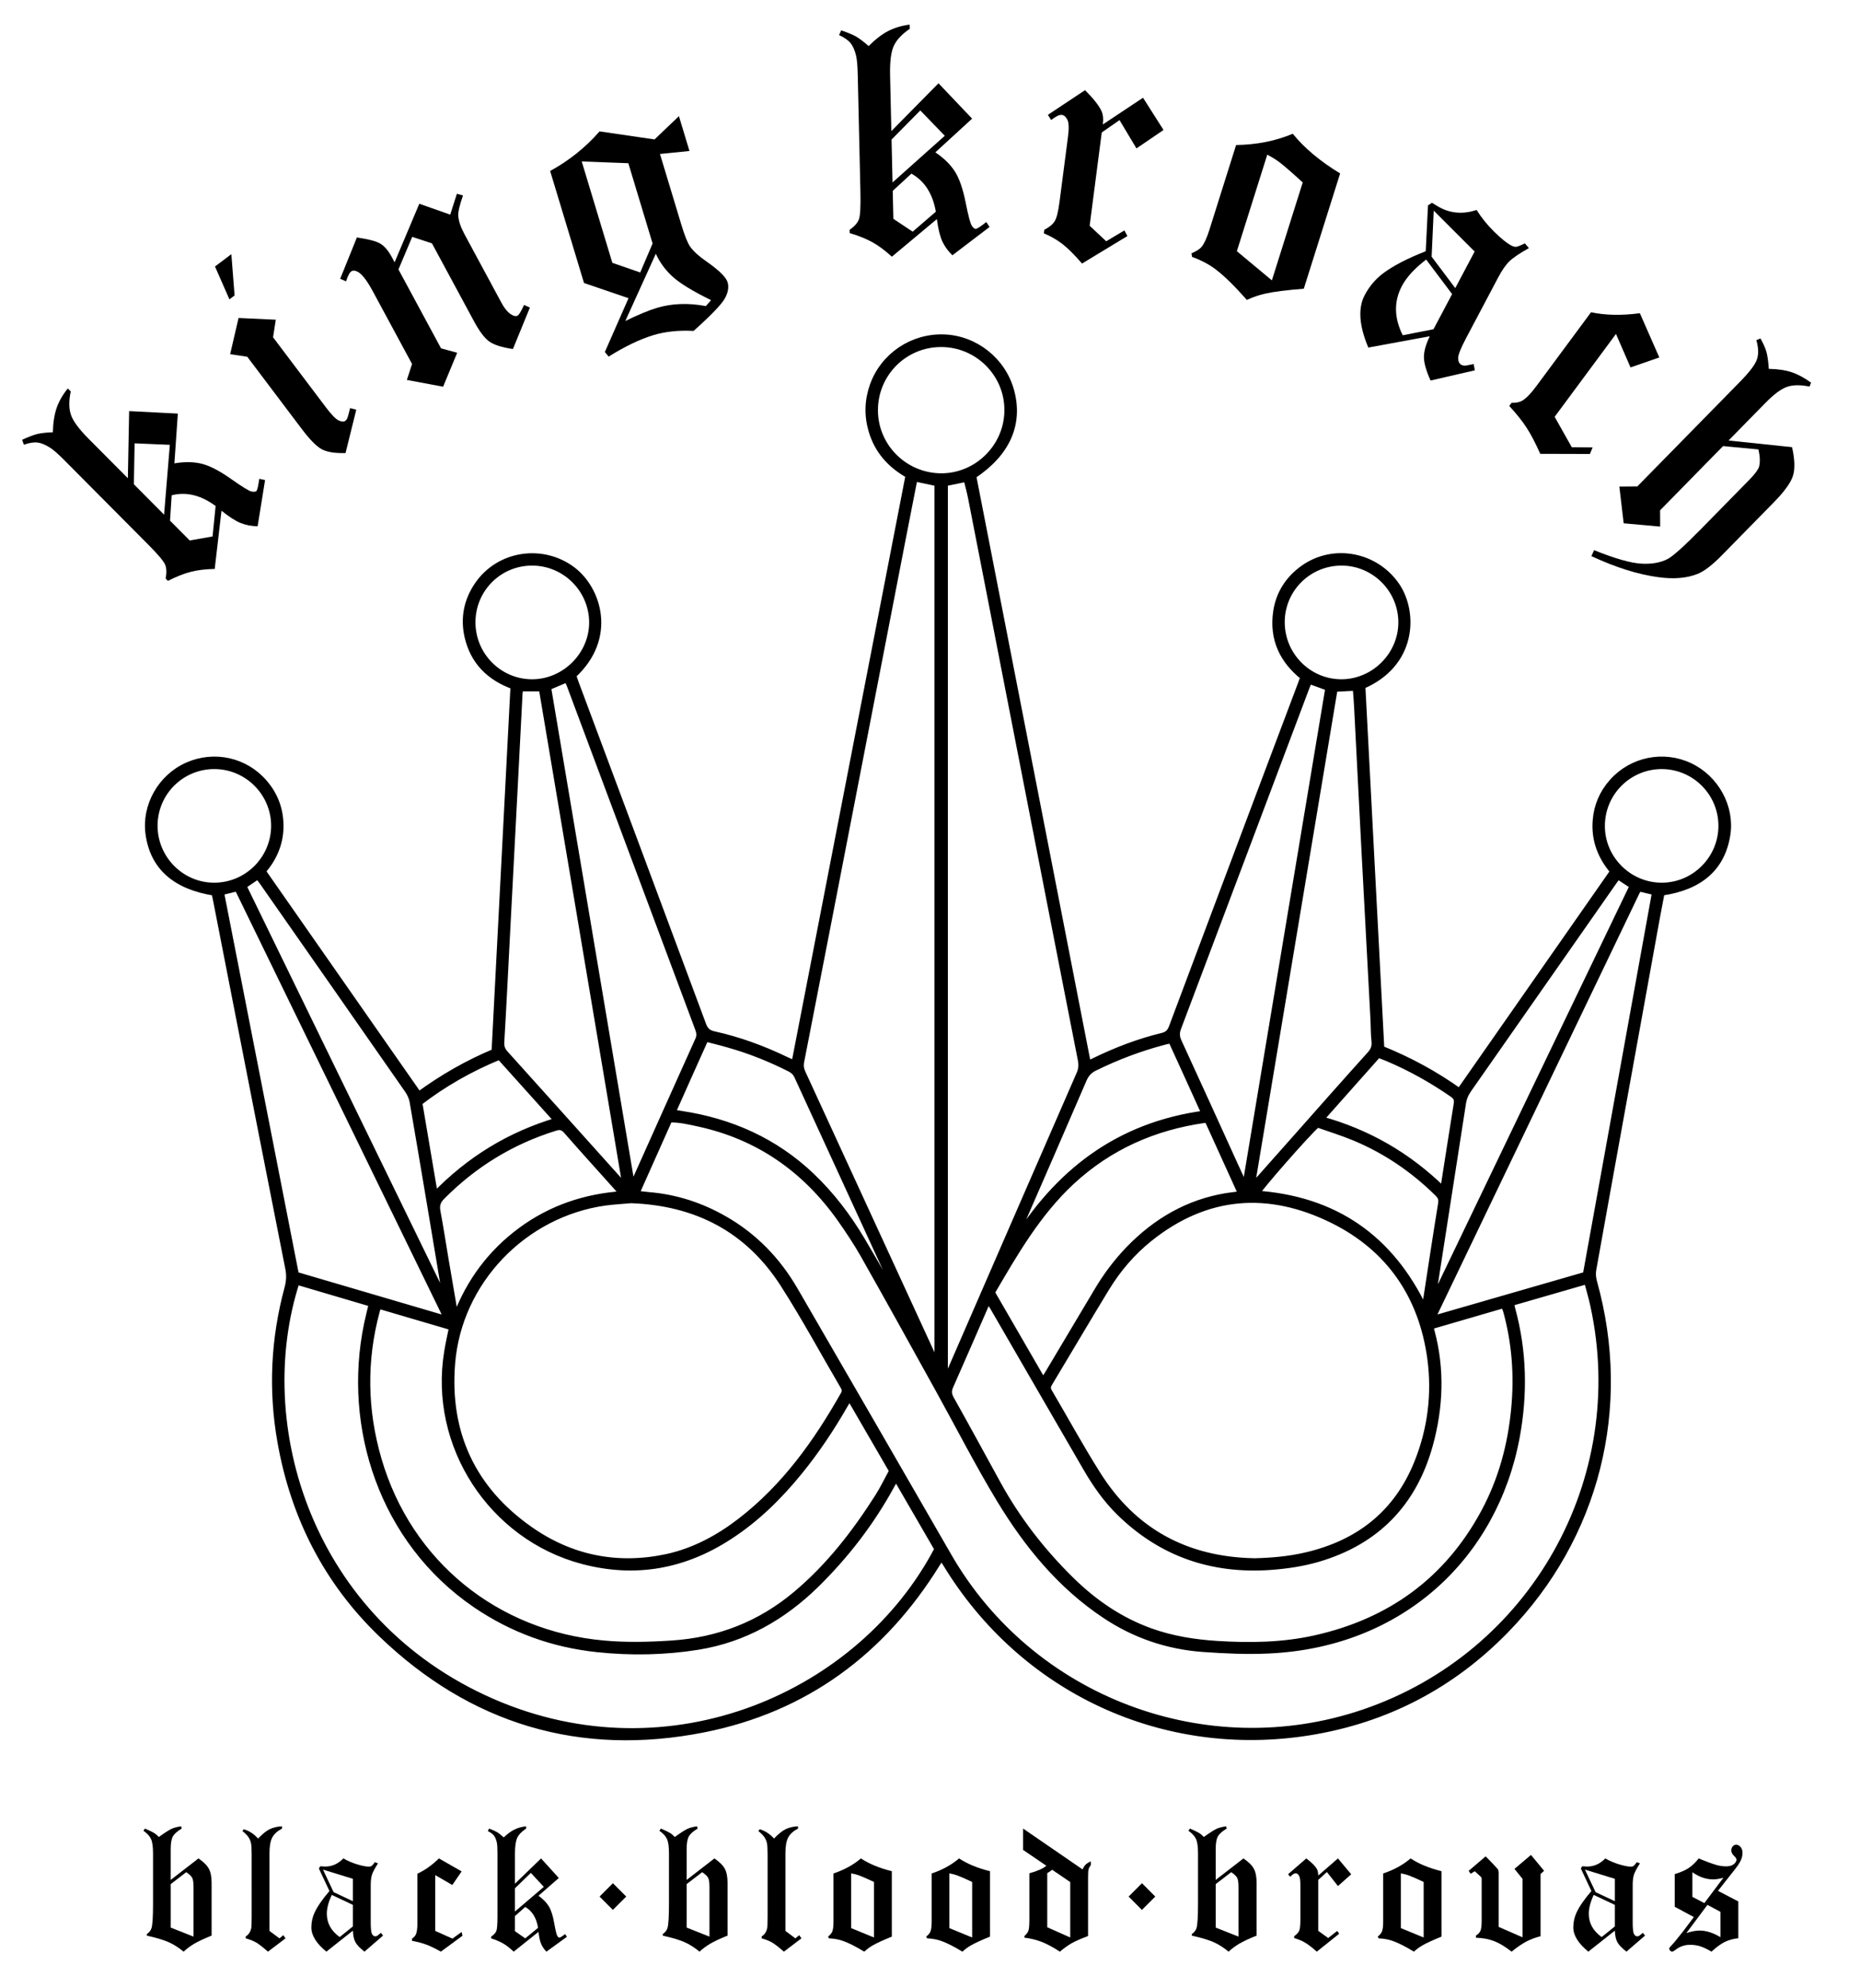 <?xml version="1.0" encoding="utf-8"?>
<!-- Generator: Adobe Illustrator 16.0.0, SVG Export Plug-In . SVG Version: 6.00 Build 0)  -->
<!DOCTYPE svg PUBLIC "-//W3C//DTD SVG 1.1//EN" "http://www.w3.org/Graphics/SVG/1.1/DTD/svg11.dtd">
<svg version="1.1" id="레이어_1" xmlns="http://www.w3.org/2000/svg" xmlns:xlink="http://www.w3.org/1999/xlink" x="0px"
	 y="0px" width="542px" height="579px" viewBox="0 0 542 579" enable-background="new 0 0 542 579" xml:space="preserve">
<path fill-rule="evenodd" clip-rule="evenodd" stroke="#000000" stroke-width="2" stroke-miterlimit="10" d="M62.575,259.91
	c-11.508-1.813-17.841-7.47-19.167-16.991c-1.151-8.134,3.551-16.471,11.217-19.856c7.819-3.48,16.886-1.439,22.405,5.075
	c3.173,3.707,4.665,8.042,4.585,12.897c-0.117,4.824-1.968,9.047-5.21,12.723c15.217,21.775,30.35,43.474,45.6,65.284
	c6.934-5.074,14.235-9.267,22.225-12.6c1.838-35.479,3.676-70.968,5.532-106.62c-7.046-2.517-11.761-7.183-13.417-14.484
	c-1.2-5.351-0.181-10.379,2.931-14.934c6.163-9.001,18.702-10.905,27.437-4.396c7.511,5.601,12.131,19.743,0.191,30.664
	c0.209,0.705,0.439,1.43,0.705,2.169c12.392,33.228,24.826,66.454,37.174,99.686c0.625,1.694,1.503,2.486,3.242,2.869
	c7.28,1.603,14.229,4.161,20.953,7.393c0.779,0.368,1.565,0.705,2.599,1.175c11.122-57.264,22.201-114.39,33.319-171.592
	c-5.397-2.977-9.14-7.204-10.827-13.029c-1.274-4.371-1.138-8.761,0.401-13.065c3.089-8.583,11.443-14.193,20.6-13.867
	c9.051,0.322,17.025,6.642,19.451,15.429c2.646,9.65-1.152,18.187-11.066,24.711c11.121,57.024,22.301,114.119,33.459,171.414
	c0.756-0.307,1.33-0.47,1.85-0.746c6.422-3.149,13.053-5.682,19.988-7.367c1.557-0.393,2.318-1.169,2.869-2.67
	c8.494-22.699,17.051-45.378,25.578-68.098c4.029-10.64,8.033-21.265,12.031-31.92c0.209-0.587,0.424-1.184,0.713-1.986
	c-6.129-4.83-9.105-11.079-7.941-19.023c0.805-5.254,3.508-9.425,7.82-12.524c8.883-6.34,21.305-3.798,27.273,5.325
	c5.018,7.74,4.68,22.479-10.238,28.79c1.826,35.203,3.695,70.472,5.537,105.813c8.104,3.263,15.67,7.321,22.928,12.519
	c14.986-21.453,29.906-42.82,44.904-64.273c-3.693-4.299-5.58-9.175-5.117-14.837c0.334-4.201,1.926-7.949,4.758-11.13
	c5.682-6.388,14.846-8.255,22.518-4.62c7.537,3.563,12.07,11.87,10.846,19.845c-1.496,9.608-7.838,15.229-19.141,16.827
	c-0.48,2.62-1.012,5.291-1.512,7.991c-3.592,19.814-7.174,39.649-10.768,59.459c-2.543,14.147-5.146,28.29-7.652,42.432
	c-0.219,1.175-0.094,2.527,0.234,3.702c10.189,36.458,0.762,74.179-25.672,101.294c-15.713,16.123-34.811,26.073-57.057,29.688
	c-42.572,6.888-83.648-12.218-106.049-49.187c-0.34-0.588-0.754-1.133-1.273-1.909c-0.545,0.847-0.99,1.491-1.393,2.119
	c-15.875,25.649-38.411,42.319-68.005,48.165c-35.836,7.066-67.385-2.364-93.75-27.732c-15.932-15.332-25.512-34.239-29.354-55.968
	c-2.655-14.994-1.938-29.897,2.034-44.627c0.531-1.966,0.669-3.773,0.266-5.806c-5.238-26.41-10.405-52.857-15.577-79.263
	c-1.799-9.226-3.594-18.457-5.406-27.692C63.001,261.723,62.797,260.859,62.575,259.91z M440.395,379.395
	c-0.055,0.464-0.135,0.612-0.088,0.756c0.057,0.408,0.152,0.791,0.242,1.164c3.379,12.351,3.602,24.798,1.283,37.337
	c-6.473,34.604-33.58,60.25-72.145,61.986c-6.385,0.316-12.813,0-19.189-0.449c-10.256-0.752-19.779-3.988-28.377-9.712
	c-13.078-8.678-22.74-20.544-30.744-33.746c-6.324-10.451-11.891-21.382-17.828-32.089c-7.232-13.076-14.459-26.126-21.814-39.123
	c-2.073-3.636-4.394-7.139-6.798-10.549c-10.257-14.454-23.843-24.001-41.269-27.799c-2.815-0.599-5.655-1.323-8.692-1.201
	c-3.235,7.281-6.459,14.449-9.663,21.653c0.378,0.158,0.531,0.275,0.662,0.275c1.033,0.139,2.054,0.225,3.076,0.343
	c7.832,0.643,15.148,3.018,21.966,6.923c8.71,4.962,15.46,11.956,20.476,20.58c14.983,25.844,29.946,51.704,44.833,77.558
	c24.139,41.948,75.129,61.206,121.043,45.634c49.379-16.752,78.193-67.816,67.021-118.785c-0.506-2.339-1.213-4.691-1.857-7.148
	C454.971,375.188,447.707,377.296,440.395,379.395z M183.866,349.471c-2.337,0.22-4.931,0.348-7.522,0.689
	c-23.766,3.318-42.785,23.031-44.719,46.951c-1.646,20.299,5.968,36.729,22.666,48.45c12.07,8.497,25.63,11.203,40.155,8.078
	c7.924-1.757,14.938-5.53,21.336-10.451c12.965-9.981,22.245-22.97,30.199-37.042c0.508-0.933,0.334-1.613-0.141-2.393
	c-5.835-9.952-11.322-20.147-17.558-29.843C218.021,358.007,203.018,350.16,183.866,349.471z M365.572,454.891
	c5.098-0.118,10.123-0.562,15.078-1.727c15.334-3.573,26.482-12.268,32.439-27.069c3.934-9.787,5.225-20.065,3.816-30.48
	c-2.512-18.237-11.988-32.093-28.477-40.271c-18.699-9.235-36.832-7.986-53.49,5.314c-5.055,4.049-9.223,8.915-12.582,14.413
	c-5.643,9.225-11.1,18.563-16.686,27.835c-0.574,0.944-0.582,1.659-0.025,2.599c4.689,7.965,9.117,16.094,14.043,23.895
	C330.262,446.262,345.746,454.533,365.572,454.891z M86.366,373.171c-13.642,41.789,3.508,99.287,57.098,122.64
	c52,22.647,107.64-2.108,129.841-44.597c-3.977-6.877-7.998-13.8-12.179-21.014c-0.613,1.021-1.034,1.684-1.386,2.343
	c-5.871,10.794-13.287,20.412-22.018,28.989c-9.624,9.404-20.871,15.833-34.271,18.013c-9.723,1.563-19.523,1.741-29.328,0.714
	c-12.886-1.343-24.745-5.61-35.471-12.916c-27.233-18.564-37.78-51.79-31.593-81.552c0.415-1.976,0.915-3.94,1.427-6.096
	C101.001,377.475,93.69,375.335,86.366,373.171z M275.205,140.65c0,87.325,0,174.425,0,261.546c0.742-0.547,1.068-1.148,1.338-1.788
	c12.699-29.167,25.381-58.366,38.117-87.528c0.607-1.368,0.699-2.635,0.426-4.115c-3.104-15.71-6.16-31.45-9.246-47.18
	c-3.875-19.845-7.752-39.671-11.625-59.516c-3.686-18.9-7.342-37.816-11.061-56.712c-0.379-2.042-0.957-4.063-1.443-6.035
	C279.338,139.797,277.24,140.216,275.205,140.65z M266.489,139.22c-0.112,0.404-0.247,0.776-0.316,1.134
	c-1.095,5.514-2.177,11.007-3.233,16.506c-4.815,24.793-9.609,49.611-14.434,74.414c-5.029,25.956-10.083,51.938-15.156,77.885
	c-0.243,1.256-0.104,2.267,0.414,3.39c12.869,27.943,25.69,55.829,38.534,83.735c0.256,0.501,0.551,0.991,1.008,1.787
	c0-86.074,0-171.77,0-257.4C270.867,140.16,268.723,139.71,266.489,139.22z M287.986,378.343c-0.5,1.077-0.813,1.705-1.096,2.369
	c-3.354,7.658-6.662,15.343-10.07,23.006c-0.613,1.373-0.547,2.395,0.166,3.737c4.559,8.128,9.008,16.302,13.504,24.511
	c5.754,10.532,13.021,19.947,21.604,28.361c6.668,6.546,14.244,11.748,23.086,14.929c6.297,2.268,12.855,3.304,19.5,3.723
	c9.57,0.602,19.133,0.465,28.547-1.64c21.98-4.896,38.678-17.007,49.375-36.924c5.041-9.403,7.762-19.486,8.752-30.06
	c0.922-9.712,0.23-19.26-2.387-28.643c-0.174-0.567-0.451-1.114-0.682-1.721c-7.318,2.119-14.426,4.176-21.365,6.218
	c-0.096,0.353-0.156,0.43-0.137,0.485c0.072,0.398,0.141,0.792,0.271,1.169c2.949,11.048,2.498,22.098-0.521,33.038
	c-4.686,16.899-15.482,28.061-32.432,33.043c-4.5,1.328-9.094,1.997-13.771,2.35c-17.006,1.225-31.791-3.769-44.057-15.792
	c-3.816-3.753-6.85-8.057-9.527-12.656c-9.084-15.629-18.119-31.313-27.195-46.956C289.117,380.15,288.678,379.431,287.986,378.343z
	 M110.38,380.222c-0.261,0.43-0.378,0.557-0.414,0.72c-0.112,0.271-0.204,0.562-0.286,0.889
	c-3.916,14.489-3.673,28.933,0.508,43.284c8.822,30.327,34.309,50.928,65.71,53.741c6.617,0.603,13.244,0.435,19.876,0
	c13.701-0.898,25.826-5.621,36.343-14.484c9.545-8.03,17.073-17.752,23.731-28.192c1.57-2.451,2.821-5.091,4.273-7.735
	c-4.156-7.169-8.283-14.296-12.577-21.688c-0.674,1.134-1.118,1.858-1.564,2.625c-3.865,6.724-8.159,13.146-13.053,19.171
	c-5.912,7.275-12.526,13.806-20.458,18.936c-13.165,8.553-27.304,11.141-42.585,7.123c-26.612-7.006-43.933-33.681-39.456-60.803
	c0.378-2.373,0.917-4.753,1.435-7.275C124.645,384.419,117.539,382.346,110.38,380.222z M477.506,258.623
	c-0.248,0.455-0.5,0.762-0.656,1.119c-19.85,41.359-39.689,82.703-59.539,124.073c-0.027,0.058-0.014,0.17,0,0.23
	c0.047,0.046,0.146,0.081,0.33,0.234c14.762-4.273,29.59-8.536,44.566-12.855c6.742-37.26,13.469-74.423,20.211-111.633
	C480.662,259.385,479.193,259.037,477.506,258.623z M129.891,384.28c0.13-0.122,0.273-0.234,0.408-0.383
	c-20.345-41.758-40.693-83.531-61.039-125.315c-1.795,0.455-3.303,0.816-5.011,1.226c7.306,37.312,14.589,74.464,21.875,111.617
	C100.84,375.744,115.366,380.007,129.891,384.28z M151.457,200.38c-0.079,0.698-0.13,1.148-0.186,1.618
	c-0.465,9.251-0.952,18.477-1.43,27.703c-0.753,14.366-1.491,28.732-2.251,43.074c-0.536,10.268-1.031,20.55-1.639,30.787
	c-0.067,1.389,0.273,2.358,1.195,3.385c11.214,12.427,22.405,24.92,33.602,37.372c0.396,0.444,0.868,0.817,1.289,1.226
	c0.11-0.071,0.235-0.128,0.34-0.194c-8.13-48.304-16.271-96.616-24.399-144.971C155.677,200.38,153.639,200.38,151.457,200.38z
	 M364.682,345.223c0.205,0.041,0.377,0.087,0.582,0.158c0.557-0.617,1.182-1.251,1.752-1.872c3.563-4.008,7.119-8.021,10.701-12.05
	c7.162-8.093,14.346-16.23,21.607-24.277c1.096-1.204,1.51-2.42,1.313-4.013c-0.242-2.277-0.18-4.59-0.322-6.872
	c-0.885-16.501-1.764-32.986-2.637-49.478c-0.721-13.647-1.385-27.33-2.102-40.972c-0.08-1.873-0.262-3.732-0.42-5.662
	c-2.189,0.111-4.197,0.209-6.35,0.337C380.748,248.82,372.73,297.012,364.682,345.223z M362.512,345.381
	c0.174,0,0.332,0,0.514,0.006c8.072-48.385,16.125-96.76,24.199-145.115c-2.072-0.734-3.842-1.383-5.783-2.108
	c-0.311,0.725-0.627,1.424-0.896,2.133c-12.434,33.019-24.869,66.051-37.342,99.079c-0.525,1.414-0.525,2.599,0.117,4.008
	c5.494,11.911,10.895,23.843,16.326,35.764C360.617,341.226,361.557,343.298,362.512,345.381z M183.989,345.183
	c0.174,0.04,0.33,0.076,0.495,0.098c0.212-0.399,0.434-0.808,0.613-1.221c6.149-13.683,12.266-27.407,18.441-41.08
	c0.556-1.204,0.421-2.226,0-3.364c-12.496-33.385-24.943-66.75-37.408-100.099c-0.24-0.628-0.569-1.226-0.848-1.818
	c-2.004,0.838-3.799,1.614-5.716,2.42C167.721,248.51,175.854,296.858,183.989,345.183z M351.965,326.144
	c-0.521-0.036-0.762-0.065-1.01-0.046c-14.668,2.088-27.703,7.812-38.695,17.972c-9.922,9.205-16.59,20.774-23.383,32.409
	c4.98,8.598,9.967,17.222,15.082,26.064c0.631-0.99,1.088-1.705,1.539-2.456c4.758-8.005,9.514-16.005,14.303-24.001
	c2.635-4.452,5.717-8.547,9.311-12.264c7.818-8.03,17.068-13.438,28.242-15.296c1.377-0.219,2.764-0.348,4.516-0.597
	C358.488,340.516,355.242,333.373,351.965,326.144z M417.438,378.322c0.199,0.047,0.365,0.117,0.551,0.193
	c19.275-40.17,38.582-80.314,57.916-120.516c-1.58-1.025-2.988-1.961-4.504-2.951c-0.488,0.686-0.908,1.226-1.305,1.813
	c-14.074,20.132-28.137,40.263-42.229,60.389c-0.896,1.262-1.447,2.573-1.676,4.074c-2.697,17.4-5.412,34.805-8.117,52.188
	C417.828,375.111,417.641,376.729,417.438,378.322z M129.625,378.808c0.1-0.062,0.217-0.093,0.334-0.144
	c0.018-0.225,0.061-0.475,0.018-0.699c-3.173-18.997-6.333-38.001-9.606-56.998c-0.199-1.174-0.73-2.415-1.424-3.42
	c-14.079-20.239-28.213-40.421-42.338-60.629c-0.427-0.623-0.927-1.209-1.435-1.879c-1.54,1.042-2.946,2.021-4.394,2.981
	C90.448,298.391,110.022,338.597,129.625,378.808z M132.546,383.402c0.152,0.021,0.326,0.025,0.495,0.066
	c3.859-10.19,10.101-18.549,18.836-24.997c8.736-6.422,18.607-9.782,29.76-10.542c-0.779-0.936-1.243-1.563-1.769-2.114
	c-4.904-5.473-9.841-10.921-14.686-16.444c-1.031-1.186-1.93-1.45-3.426-0.976c-12.707,3.937-23.687,10.66-33.048,20.106
	c-1.322,1.326-1.7,2.604-1.36,4.39c0.842,4.498,1.542,9.026,2.295,13.54C130.608,372.089,131.573,377.734,132.546,383.402z
	 M415.02,381.406c0.217-0.726,0.438-1.215,0.508-1.711c1.496-9.689,2.943-19.375,4.521-29.024c0.217-1.39-0.105-2.216-1.039-3.12
	c-7.045-6.947-15.102-12.457-24.262-16.266c-3.621-1.496-7.393-2.675-10.908-3.9c-3.168,2.767-17.316,18.957-17.932,20.406
	C388.764,349.354,405.084,360.514,415.02,381.406z M274.217,100.086c-10.76,0.006-19.419,8.695-19.388,19.458
	c0.031,10.583,8.654,19.211,19.324,19.324c10.66,0.082,19.523-8.726,19.523-19.401C293.715,108.812,284.953,100.071,274.217,100.086
	z M264.881,385.18c0.088-0.113,0.184-0.199,0.297-0.292c-0.144-0.367-0.253-0.729-0.422-1.072
	c-10.77-23.465-21.565-46.92-32.333-70.385c-0.503-1.071-1.215-1.74-2.259-2.257c-5.736-2.89-11.643-5.263-17.836-7.004
	c-2.17-0.639-4.396-1.17-6.78-1.787c-3.271,7.25-6.446,14.372-9.724,21.739c1.052,0.174,1.882,0.357,2.708,0.47
	c14.451,2.19,27.238,7.894,37.886,18.012c5.766,5.489,10.548,11.779,14.612,18.596c4.237,7.121,8.306,14.346,12.439,21.535
	C263.947,383.545,264.416,384.336,264.881,385.18z M341.445,303.107c-0.377-0.061-0.543-0.128-0.668-0.107
	c-0.623,0.107-1.23,0.241-1.861,0.43c-6.879,1.822-13.512,4.329-19.914,7.479c-1.582,0.74-2.578,1.792-3.295,3.436
	c-6.584,15.286-13.256,30.557-19.91,45.822c-0.326,0.756-0.623,1.572-0.943,2.339c0.123,0.107,0.234,0.225,0.352,0.347
	c12.818-21.178,30.672-35.028,55.967-38.373C347.861,317.147,344.627,310.077,341.445,303.107z M390.992,163.747
	c-9.688-0.036-17.545,7.704-17.627,17.344c-0.061,9.787,7.828,17.772,17.533,17.772c9.57-0.021,17.551-7.985,17.576-17.533
	C408.5,171.707,400.637,163.793,390.992,163.747z M137.549,181.224c-0.013,9.695,7.776,17.573,17.407,17.64
	c9.657,0.041,17.767-8.046,17.724-17.655c-0.092-9.639-7.979-17.461-17.624-17.461C145.351,163.747,137.575,171.543,137.549,181.224
	z M484.25,223.018c-9.646-0.005-17.514,7.756-17.588,17.426c-0.1,9.68,7.893,17.699,17.609,17.67
	c9.604-0.016,17.492-7.96,17.471-17.579C501.732,230.885,493.906,223.053,484.25,223.018z M62.537,223.018
	c-9.675-0.047-17.543,7.699-17.619,17.385c-0.08,9.629,7.722,17.618,17.297,17.711c9.757,0.106,17.747-7.786,17.793-17.533
	C80.025,230.967,72.181,223.068,62.537,223.018z M126.649,348.322c10.19-10.543,21.936-17.717,35.887-21.847
	c-5.802-6.448-11.37-12.661-16.938-18.84c-8.598,3.528-16.381,7.955-23.552,13.489C123.57,330.142,125.066,338.979,126.649,348.322z
	 M420.426,346.611c0.223-0.535,0.34-0.744,0.385-0.938c1.26-8.052,2.498-16.077,3.797-24.108c0.217-1.343-0.156-2.165-1.285-2.931
	c-6.012-4.161-12.336-7.693-19.061-10.533c-0.867-0.362-1.732-0.663-2.693-1.031c-5.604,6.311-11.127,12.52-16.895,19.014
	C398.582,329.882,410.299,336.717,420.426,346.611z"/>
<g>
	<path d="M19.752,113.152l0.86,0.868c-0.582,2.797-0.549,5.105,0.1,6.918s2.343,4.089,5.09,6.852l11.457,11.513l0.373-19.554
		l14.191,0.725l-1.003,14.495c3.002-0.505,5.662-0.459,7.993,0.123c2.333,0.587,5.141,2.048,8.439,4.366
		c3.291,2.323,5.299,3.559,6.017,3.706c0.719,0.144,1.202,0.092,1.45-0.147c0.258-0.266,0.543-1.445,0.839-3.549l1.683,0.383
		l-2.17,13.448c-1.838-0.036-3.498-0.362-4.98-0.96c-1.486-0.607-3.334-1.792-5.549-3.574l-1.974,16.96
		c-2.642,0.051-4.96,0.327-6.954,0.837c-1.991,0.505-4.217,1.389-6.686,2.639l-0.664-0.668c0.334-1.705,0.278-3.073-0.166-4.105
		c-0.452-1.036-2.173-3.053-5.154-6.044l-24.096-24.231c-1.899-1.915-3.313-3.155-4.243-3.738c-1.355-0.868-2.567-1.368-3.655-1.506
		c-1.09-0.133-2.42,0.077-3.998,0.628l-0.495-1.435c1.838-0.847,3.306-1.414,4.4-1.68c1.088-0.265,2.609-0.439,4.547-0.511
		c0.074-2.818,0.444-5.187,1.113-7.117C17.187,116.869,18.261,114.99,19.752,113.152z M39.227,129.137l-0.222,11.917l8.807,8.863
		l1.677-20.346L39.227,129.137z M49.545,151.658l5.742,5.774l6.655-1.169l0.891-8.868c-4.294-3.171-8.555-4.207-12.805-3.13
		L49.545,151.658z"/>
	<path d="M62.648,77.628l4.769-3.594l0.939,12.023l-1.501,1.139L62.648,77.628z M69.516,92.623l10.849,0.506l-0.796,5.121
		l15.426,20.438c1.626,2.149,2.872,3.42,3.725,3.798c0.853,0.382,1.473,0.418,1.856,0.127c0.273-0.199,0.478-0.454,0.604-0.75
		c0.187-0.414,0.465-1.41,0.838-2.987l1.799,0.465l-3.125,12.625c-3.091,0.092-5.407-0.281-6.936-1.103
		c-1.531-0.832-3.494-2.818-5.876-5.979l-15.829-20.968l-4.986-0.746L69.516,92.623z"/>
	<path d="M122.184,59.35l9.012,3.17l1.937-6.075l1.787,0.485c-0.996,2.823-1.458,4.804-1.378,5.948
		c0.099,1.521,0.722,3.35,1.881,5.483l10.658,19.753c0.991,1.828,2.012,3.028,3.076,3.604c0.674,0.388,1.23,0.459,1.674,0.225
		c0.391-0.22,1.016-1.251,1.875-3.104l1.708,0.74l-4.947,12.085c-3.237-0.479-5.537-1.209-6.906-2.196
		c-1.373-0.975-2.856-2.951-4.454-5.912l-12.24-22.673l-5.749-1.889l-4.008,9.491l12.41,22.984l4.702,1.287l-4.102,9.889
		l-10.558-1.976l1.509-4.646l-11.414-21.137c-1.621-2.997-3.02-4.865-4.194-5.585c-0.804-0.495-1.473-0.597-1.999-0.316
		c-0.557,0.307-1.095,1.297-1.622,2.966l-1.712-0.74l4.868-12.044c3.42,0.505,5.723,1.118,6.897,1.843
		c1.182,0.725,2.277,2.027,3.29,3.901l0.804,1.496L122.184,59.35z"/>
	<path d="M174.709,38.27l16.024,2.343l7.107-6.78l3.068,10.15l-8.593,0.868l6.185,20.458c0.996,3.314,1.869,5.488,2.617,6.541
		c0.973,1.378,2.576,2.829,4.807,4.354c3.62,2.543,5.649,4.534,6.088,5.984c0.431,1.435,0.166,3.022-0.804,4.763
		c-0.973,1.736-3.998,4.881-9.093,9.44c-2.233-0.112-4.319-0.072-6.254,0.143c-1.943,0.209-3.737,0.562-5.397,1.062
		c-3.964,1.2-8.337,3.293-13.113,6.28l-1.095-1.343l6.897-15.673l-12.973-4.427l-9.866-32.624
		C165.89,46.739,170.689,42.895,174.709,38.27z M183.098,47.541l-13.583-0.51l8.919,29.525l8.123,2.813l3.607-8.435L183.098,47.541z
		 M182.215,93.501c3.717-1.813,6.772-3.083,9.18-3.813c2.165-0.648,4.436-1.027,6.815-1.118c2.382-0.102,4.876,0.102,7.488,0.587
		l1.496-1.73c-5.203-2.548-8.876-4.784-11.031-6.689c-2.151-1.904-3.839-4.176-5.059-6.816L182.215,93.501z"/>
	<path d="M265.061,7.167l0.029,1.23c-2.35,1.619-3.915,3.308-4.688,5.075c-0.774,1.756-1.118,4.58-1.032,8.465l0.37,16.245
		l13.739-13.922l9.793,10.298l-10.715,9.818c2.518,1.705,4.424,3.568,5.711,5.605c1.287,2.027,2.32,5.024,3.111,8.97
		c0.785,3.957,1.393,6.229,1.814,6.826c0.418,0.602,0.795,0.899,1.148,0.894c0.371-0.015,1.393-0.674,3.057-1.991l0.953,1.435
		l-10.832,8.25c-1.313-1.287-2.297-2.66-2.959-4.12c-0.66-1.46-1.182-3.599-1.559-6.423l-13.114,10.952
		c-1.948-1.787-3.824-3.186-5.616-4.187c-1.795-1-4.016-1.899-6.663-2.69l-0.026-0.95c1.422-1,2.326-2.032,2.708-3.088
		c0.386-1.062,0.526-3.707,0.434-7.935l-0.778-34.161c-0.064-2.695-0.23-4.575-0.508-5.626c-0.378-1.567-0.917-2.767-1.608-3.609
		c-0.7-0.847-1.808-1.613-3.329-2.308l0.631-1.374c1.912,0.644,3.359,1.251,4.337,1.808c0.985,0.562,2.195,1.486,3.65,2.767
		c1.991-1.991,3.898-3.457,5.703-4.39C260.644,8.096,262.714,7.473,265.061,7.167z M268.172,32.168l-8.375,8.485l0.283,12.494
		l15.229-13.596L268.172,32.168z M260.136,55.598l0.187,8.143l5.629,3.743l6.754-5.826c-0.926-5.249-3.303-8.945-7.119-11.084
		L260.136,55.598z"/>
	<path d="M333.076,28.472l5.971,9.389l-7.889,5.366l-4.93-8.24l-5.18,3.599l-3.529,27.172l4.824,4.518l5.303-3.155l0.879,1.634
		l-13.223,8.011c-2.25-2.599-4.174-4.508-5.771-5.734c-1.596-1.22-3.377-2.241-5.355-3.068l0.135-1.031
		c1.496-0.781,2.518-1.639,3.061-2.563c0.553-0.929,1.004-2.777,1.365-5.549l2.479-19.044c0.309-2.394,0.254-4.028-0.18-4.891
		c-0.426-0.863-0.965-1.333-1.6-1.415c-0.709-0.097-1.748,0.403-3.125,1.49l-0.965-1.505l10.83-7.189
		c2.395,2.375,3.973,4.37,4.752,5.989c0.5,1.015,0.643,2.348,0.434,3.997L333.076,28.472z"/>
	<path d="M390.512,50.518l-10.588,33.584c-5.072,0.408-8.797,0.878-11.17,1.414c-1.809,0.388-3.613,1.006-5.426,1.848
		c-3.52-4.002-6.539-6.964-9.064-8.878c-1.912-1.465-4.213-2.676-6.902-3.661l-0.166-1.042c1.439-0.597,2.43-1.235,2.975-1.925
		c0.736-0.883,1.49-2.542,2.26-4.957l7.766-24.655c6.064-0.102,11.563-1.195,16.512-3.288
		C380.074,43.114,384.674,46.969,390.512,50.518z M360.418,73.166l10.205,8.5l8.986-28.519c-3.137-2.875-5.383-4.83-6.736-5.856
		c-0.951-0.73-2.154-1.48-3.594-2.236L360.418,73.166z"/>
	<path d="M444.328,70.889l1.195,1.378c-2.734,1.532-4.627,2.818-5.678,3.839c-1.061,1.021-2.143,2.579-3.264,4.688l-9.383,17.731
		c-1.557,2.936-2.318,4.886-2.295,5.841c0.031,0.954,0.334,1.587,0.916,1.894c0.305,0.158,0.656,0.25,1.068,0.26
		c0.273-0.021,1.115-0.184,2.539-0.48l0.334,1.833l-12.895,2.971c-1.266-2.798-1.908-5.044-1.936-6.754
		c-0.025-1.695,0.545-3.752,1.709-6.147l-17.914,3.298c-2.699-6.402-3.045-11.503-1.049-15.281c1.338-2.532,3.113-4.636,5.314-6.305
		c2.914-2.196,7.064-4.355,12.465-6.474l0.662-13.351l1.152-0.766c1.033,0.653,1.813,1.123,2.338,1.394
		c3.266,1.735,6.828,1.97,10.684,0.709c1.398,2.247,3.104,4.365,5.121,6.346c2.01,1.976,3.656,3.303,4.932,3.982
		c0.582,0.312,1.076,0.439,1.49,0.393C442.25,71.844,443.078,71.517,444.328,70.889z M423.143,85.664l-7.566-10.058
		c-3.352,2.573-5.699,5.126-7.053,7.679c-2.383,4.503-2.309,9.292,0.229,14.372l8.963-1.751L423.143,85.664z M429.705,73.272
		l-11.92-11.911l-0.613,13.407l6.891,9.154L429.705,73.272z"/>
	<path d="M477.854,91.234l5.662,12.886l-8.387,2.905l-4.236-9.751l-17.873,24.139l4.986,8.848l6.082,0.062l-0.797,1.914
		l-14.465-0.041c-1.41-3.156-2.734-5.688-3.973-7.597c-1.236-1.91-2.926-4.033-5.059-6.352l0.668-0.913
		c1.336,0.05,2.395-0.179,3.199-0.68c1.131-0.684,2.473-2.072,4.02-4.171l15.941-21.525
		C467.83,91.847,472.576,91.944,477.854,91.234z"/>
	<path d="M527.74,111.472l-0.461,1.139c-2.613-0.546-4.789-0.525-6.52,0.066c-1.725,0.587-3.834,2.154-6.316,4.682l-10.75,10.957
		l18.508,1.935c0.811,3.61,0.893,6.402,0.248,8.388c-0.637,2.002-2.531,4.6-5.676,7.801l-14.949,15.23
		c-2.859,2.92-5.248,4.753-7.178,5.509c-3.115,1.246-6.924,1.563-11.412,0.945c-5.914-0.792-12.416-2.834-19.506-6.137l0.787-1.736
		c6.012,2.431,10.57,3.737,13.682,3.926c3.111,0.194,5.727-0.275,7.846-1.404c1.588-0.857,4.926-3.88,10.002-9.052l13.82-14.086
		c1.537-1.567,2.445-2.808,2.73-3.717c0.338-1.292,0.275-2.957-0.188-5.003l-10.309-0.976l-18.35,18.707l0.021,4.744l-10.633-0.96
		l-1.262-10.707l5.246-0.041l29.98-30.552c2.717-2.783,4.34-4.917,4.859-6.428c0.527-1.506,0.471-3.385-0.162-5.627l1.193-0.484
		c0.857,1.496,1.439,2.808,1.746,3.92c0.307,1.113,0.543,2.763,0.684,4.932c2.65,0.041,4.896,0.383,6.746,1.006
		C524.021,109.083,525.875,110.094,527.74,111.472z"/>
</g>
<g>
	<path d="M52.775,531.977l0.178,0.658c-1.312,0.781-2.17,1.547-2.586,2.303c-0.414,0.755-0.623,1.991-0.623,3.701v8.955l8.089-6.264
		c1.504,1.03,2.52,2.047,3.045,3.037c0.523,1.001,0.784,2.358,0.784,4.094v15.358c-2.078,0.817-3.798,1.623-5.172,2.42
		c-1.044,0.634-2.04,1.379-2.991,2.247c-1.443-1.189-2.885-2.109-4.32-2.747c-1.442-0.648-3.569-1.287-6.389-1.92v-0.454
		c0.73-0.511,1.187-1.103,1.374-1.782c0.291-1.011,0.431-3.328,0.431-6.969v-14.761c0-1.925-0.191-3.313-0.586-4.166
		c-0.388-0.863-1.126-1.664-2.214-2.414l0.457-0.639c1.292,0.562,2.183,0.99,2.66,1.286c0.475,0.297,0.934,0.689,1.378,1.164
		c1.751-1.261,2.994-2.052,3.724-2.39C50.753,532.369,51.667,532.13,52.775,531.977z M49.745,561.477l6.65,2.628v-14.347
		c0-1.321-0.125-2.229-0.365-2.73c-0.243-0.506-0.83-1.066-1.751-1.695l-4.533,3.481V561.477z"/>
	<path d="M82.195,531.977v0.658c-1.34,0.699-2.287,1.552-2.838,2.563c-0.552,1.005-0.83,2.543-0.83,4.595v22.652l2.907,2.165
		l1.121-0.919l0.639,0.919l-5.11,3.876c-1.542-1.343-2.699-2.236-3.459-2.676c-0.761-0.443-1.769-0.837-3.025-1.2v-0.557
		c0.478-0.29,0.843-0.659,1.108-1.098c0.266-0.438,0.444-0.959,0.551-1.557c0.031-0.205,0.056-1.22,0.074-3.053V540.15
		c0-1.542-0.063-2.62-0.181-3.217c-0.118-0.603-0.357-1.185-0.709-1.735c-0.36-0.552-0.96-1.17-1.808-1.844l0.403-0.516
		c1.552,0.439,2.938,1.343,4.168,2.706c1.269-1.342,2.417-2.267,3.447-2.763C79.678,532.303,80.86,532.032,82.195,531.977z"/>
	<path d="M109.224,542.423l0.916,0.352c-0.916,1.43-1.499,2.518-1.738,3.272c-0.248,0.761-0.373,1.781-0.373,3.068v10.859
		c0,1.797,0.125,2.931,0.382,3.38c0.255,0.45,0.56,0.669,0.917,0.669c0.186,0,0.377-0.046,0.577-0.143
		c0.123-0.076,0.488-0.368,1.093-0.868l0.621,0.792l-5.415,4.682c-1.313-1.021-2.191-1.931-2.629-2.742
		c-0.444-0.802-0.692-1.935-0.741-3.375l-7.734,6.117c-2.913-2.385-4.373-4.728-4.373-7.046c0-1.543,0.316-2.998,0.947-4.36
		c0.835-1.782,2.277-3.87,4.325-6.249l-3.069-6.551l0.358-0.664c0.656,0.051,1.151,0.082,1.473,0.082
		c2.004,0,3.76-0.791,5.289-2.368c1.238,0.714,2.585,1.296,4.051,1.735c1.468,0.434,2.594,0.659,3.373,0.659
		c0.352,0,0.625-0.072,0.809-0.194C108.468,543.407,108.785,543.034,109.224,542.423z M102.834,547.268l-8.717-2.681l3.099,6.57
		l5.618,2.63V547.268z M102.834,554.859l-6.167-2.905c-0.955,2.078-1.43,3.899-1.43,5.468c0,2.758,1.248,5.023,3.748,6.812
		l3.849-3.104V554.859z"/>
	<path d="M127.905,541.33l6.614,3.777l-2.716,3.967l-4.973-2.884v16.255l5.011,2.241l2.665-1.925l0.266,1.083l-6.303,4.642
		c-1.629-0.919-3.021-1.594-4.171-2.023c-1.156-0.434-2.573-0.815-4.248-1.137v-0.613c0.592-0.408,0.983-0.848,1.169-1.328
		c0.271-0.658,0.409-1.694,0.409-3.104v-14.5C123.749,544.813,125.84,543.326,127.905,541.33z"/>
	<path d="M153.318,531.977v0.658c-1.292,0.853-2.157,1.751-2.596,2.686c-0.442,0.949-0.664,2.477-0.664,4.579v8.787l7.604-7.356
		l5.172,5.697l-5.915,5.172c1.335,0.95,2.344,1.98,3.018,3.104c0.668,1.108,1.189,2.742,1.564,4.892
		c0.378,2.139,0.682,3.385,0.898,3.711c0.222,0.338,0.427,0.496,0.613,0.496c0.205,0,0.766-0.348,1.683-1.036l0.495,0.791
		l-5.963,4.33c-0.694-0.715-1.207-1.466-1.546-2.272c-0.34-0.791-0.595-1.961-0.769-3.487l-7.225,5.76
		c-1.034-0.99-2.029-1.772-2.989-2.333c-0.958-0.563-2.147-1.078-3.574-1.543v-0.506c0.779-0.525,1.286-1.076,1.509-1.638
		c0.217-0.577,0.327-1.997,0.327-4.294v-18.492c0-1.45-0.066-2.472-0.204-3.049c-0.184-0.847-0.462-1.501-0.827-1.976
		c-0.365-0.46-0.955-0.889-1.769-1.287l0.353-0.734c1.033,0.377,1.805,0.725,2.33,1.036c0.521,0.307,1.169,0.827,1.943,1.537
		c1.103-1.053,2.147-1.822,3.137-2.297C150.913,532.42,152.044,532.108,153.318,531.977z M154.691,545.541l-4.633,4.483v6.77
		l8.409-7.178L154.691,545.541z M150.058,558.116v4.406l3.002,2.088l3.722-3.058c-0.439-2.854-1.674-4.877-3.717-6.092
		L150.058,558.116z"/>
	<path d="M178.59,556.324l-3.881-3.885l3.891-3.891l3.885,3.891L178.59,556.324z"/>
	<path d="M203.117,531.977l0.178,0.658c-1.309,0.781-2.169,1.547-2.583,2.303c-0.416,0.755-0.625,1.991-0.625,3.701v8.955
		l8.09-6.264c1.503,1.03,2.52,2.047,3.045,3.037c0.525,1.001,0.784,2.358,0.784,4.094v15.358c-2.078,0.817-3.804,1.623-5.169,2.42
		c-1.047,0.634-2.05,1.379-2.995,2.247c-1.442-1.189-2.885-2.109-4.324-2.747c-1.435-0.648-3.563-1.287-6.392-1.92v-0.454
		c0.737-0.511,1.194-1.103,1.381-1.782c0.291-1.011,0.431-3.328,0.431-6.969v-14.761c0-1.925-0.191-3.313-0.587-4.166
		c-0.388-0.863-1.126-1.664-2.214-2.414l0.458-0.639c1.292,0.562,2.185,0.99,2.66,1.286c0.478,0.297,0.935,0.689,1.378,1.164
		c1.751-1.261,2.995-2.052,3.725-2.39C201.095,532.369,202.009,532.13,203.117,531.977z M200.087,561.477l6.65,2.628v-14.347
		c0-1.321-0.125-2.229-0.365-2.73c-0.248-0.506-0.83-1.066-1.751-1.695l-4.534,3.481V561.477z"/>
	<path d="M232.541,531.977v0.658c-1.343,0.699-2.29,1.552-2.841,2.563c-0.549,1.005-0.83,2.543-0.83,4.595v22.652l2.907,2.165
		l1.121-0.919l0.638,0.919l-5.11,3.876c-1.54-1.343-2.698-2.236-3.459-2.676c-0.761-0.443-1.774-0.837-3.025-1.2v-0.557
		c0.478-0.29,0.843-0.659,1.108-1.098c0.265-0.438,0.446-0.959,0.551-1.557c0.03-0.205,0.056-1.22,0.074-3.053V540.15
		c0-1.542-0.062-2.62-0.179-3.217c-0.12-0.603-0.36-1.185-0.712-1.735c-0.36-0.552-0.96-1.17-1.813-1.844l0.409-0.516
		c1.552,0.439,2.938,1.343,4.168,2.706c1.269-1.342,2.42-2.267,3.446-2.763C230.016,532.303,231.203,532.032,232.541,531.977z"/>
	<path d="M259.871,545.047v19.058c-2.551,1.042-4.394,1.889-5.532,2.543c-0.871,0.496-1.701,1.107-2.504,1.839
		c-2.464-1.496-4.504-2.532-6.125-3.104c-1.22-0.449-2.611-0.7-4.159-0.771l-0.253-0.506c0.648-0.545,1.052-1.041,1.226-1.484
		c0.235-0.577,0.352-1.548,0.352-2.927v-13.988c3.117-1.036,5.777-2.496,7.992-4.375
		C253.281,542.922,256.289,544.163,259.871,545.047z M248.03,561.629l6.643,2.731v-16.18c-2.091-0.985-3.563-1.618-4.429-1.93
		c-0.613-0.229-1.355-0.413-2.213-0.566V561.629z"/>
	<path d="M288.482,545.047v19.058c-2.557,1.042-4.398,1.889-5.537,2.543c-0.875,0.496-1.703,1.107-2.508,1.839
		c-2.461-1.496-4.502-2.532-6.115-3.104c-1.227-0.449-2.611-0.7-4.16-0.771l-0.26-0.506c0.65-0.545,1.061-1.041,1.227-1.484
		c0.234-0.577,0.359-1.548,0.359-2.927v-13.988c3.111-1.036,5.771-2.496,7.984-4.375
		C281.893,542.922,284.893,544.163,288.482,545.047z M276.635,561.629l6.648,2.731v-16.18c-2.09-0.985-3.568-1.618-4.436-1.93
		c-0.611-0.229-1.348-0.413-2.213-0.566V561.629z"/>
	<path d="M298.131,532.635l17.328,11.896c0.27-0.623,0.57-1.098,0.904-1.419c0.326-0.322,0.834-0.633,1.514-0.919v1.041
		c-0.34,0.465-0.563,0.879-0.662,1.256c-0.104,0.368-0.154,1.134-0.154,2.288v17.149c-2.152,0.813-3.756,1.521-4.809,2.119
		c-1.051,0.606-2.188,1.419-3.406,2.44c-2.004-1.308-3.787-2.258-5.334-2.86c-1.547-0.592-3.209-0.995-4.998-1.22v-0.479
		c0.613-0.532,1.004-1.058,1.182-1.599c0.18-0.53,0.266-1.638,0.266-3.318v-13.351c2.334-0.648,3.98-1.374,4.945-2.19l-6.775-4.615
		V532.635z M311.865,548.217l-5.264-3.584c-0.465,0.367-0.943,0.699-1.438,0.99v15.756l6.701,2.981V548.217z"/>
	<path d="M332.754,556.324l-3.877-3.885l3.885-3.891l3.885,3.891L332.754,556.324z"/>
	<path d="M357.283,531.977l0.18,0.658c-1.313,0.781-2.172,1.547-2.586,2.303c-0.422,0.755-0.625,1.991-0.625,3.701v8.955
		l8.086-6.264c1.508,1.03,2.521,2.047,3.047,3.037c0.527,1.001,0.787,2.358,0.787,4.094v15.358c-2.078,0.817-3.803,1.623-5.172,2.42
		c-1.051,0.634-2.047,1.379-2.994,2.247c-1.439-1.189-2.887-2.109-4.32-2.747c-1.438-0.648-3.564-1.287-6.393-1.92v-0.454
		c0.729-0.511,1.193-1.103,1.381-1.782c0.283-1.011,0.426-3.328,0.426-6.969v-14.761c0-1.925-0.191-3.313-0.582-4.166
		c-0.396-0.863-1.131-1.664-2.215-2.414l0.457-0.639c1.293,0.562,2.18,0.99,2.654,1.286c0.482,0.297,0.941,0.689,1.381,1.164
		c1.756-1.261,2.998-2.052,3.729-2.39C355.254,532.369,356.176,532.13,357.283,531.977z M354.252,561.477l6.645,2.628v-14.347
		c0-1.321-0.119-2.229-0.365-2.73c-0.24-0.506-0.83-1.066-1.752-1.695l-4.527,3.481V561.477z"/>
	<path d="M389.877,541.33l3.863,4.619l-3.863,3.427l-3.221-4.084l-2.525,2.302v14.827l2.902,2.093l2.629-2.068l0.58,0.817
		l-6.531,5.224c-1.393-1.247-2.553-2.134-3.496-2.676c-0.939-0.541-1.973-0.966-3.092-1.271v-0.563
		c0.748-0.525,1.236-1.063,1.465-1.598c0.23-0.531,0.34-1.553,0.34-3.063v-10.4c0-1.302-0.143-2.181-0.43-2.614
		c-0.291-0.434-0.613-0.643-0.961-0.643c-0.383,0-0.908,0.332-1.572,1.021l-0.623-0.745l5.313-4.604
		c1.447,1.098,2.434,2.057,2.963,2.874c0.34,0.505,0.514,1.215,0.514,2.113L389.877,541.33z"/>
	<path d="M420.049,545.047v19.058c-2.549,1.042-4.398,1.889-5.537,2.543c-0.865,0.496-1.701,1.107-2.5,1.839
		c-2.469-1.496-4.502-2.532-6.123-3.104c-1.225-0.449-2.611-0.7-4.156-0.771l-0.256-0.506c0.645-0.545,1.053-1.041,1.221-1.484
		c0.24-0.577,0.357-1.548,0.357-2.927v-13.988c3.119-1.036,5.779-2.496,7.988-4.375
		C413.461,542.922,416.461,544.163,420.049,545.047z M408.201,561.629l6.65,2.731v-16.18c-2.092-0.985-3.563-1.618-4.436-1.93
		c-0.605-0.229-1.348-0.413-2.215-0.566V561.629z"/>
	<path d="M476.955,542.423l0.922,0.352c-0.922,1.43-1.504,2.518-1.744,3.272c-0.248,0.761-0.371,1.781-0.371,3.068v10.859
		c0,1.797,0.123,2.931,0.385,3.38c0.252,0.45,0.555,0.669,0.912,0.669c0.188,0,0.379-0.046,0.582-0.143
		c0.119-0.076,0.482-0.368,1.092-0.868l0.623,0.792l-5.412,4.682c-1.318-1.021-2.195-1.931-2.635-2.742
		c-0.447-0.802-0.695-1.935-0.744-3.375l-7.732,6.117c-2.914-2.385-4.375-4.728-4.375-7.046c0-1.543,0.316-2.998,0.947-4.36
		c0.834-1.782,2.277-3.87,4.324-6.249l-3.068-6.551l0.359-0.664c0.662,0.051,1.148,0.082,1.473,0.082
		c2.004,0,3.762-0.791,5.287-2.368c1.238,0.714,2.594,1.296,4.055,1.735c1.465,0.434,2.592,0.659,3.369,0.659
		c0.359,0,0.627-0.072,0.818-0.194C476.201,543.407,476.516,543.034,476.955,542.423z M470.564,547.268l-8.717-2.681l3.107,6.57
		l5.609,2.63V547.268z M470.564,554.859l-6.166-2.905c-0.953,2.078-1.432,3.899-1.432,5.468c0,2.758,1.252,5.023,3.752,6.812
		l3.846-3.104V554.859z"/>
	<path d="M500.619,550.774l5.922,3.089v10.723c-1.439,0.137-2.73,0.484-3.891,1.04c-1.152,0.562-2.467,1.518-3.926,2.86
		c-1.256-0.751-2.354-1.262-3.283-1.563c-0.924-0.28-1.898-0.429-2.939-0.429c-1.594,0-3.023,0.486-4.264,1.46
		c-0.455,0.353-0.781,0.532-0.996,0.532c-0.184,0-0.367-0.092-0.557-0.281s-0.281-0.378-0.281-0.563
		c0-0.204,0.174-0.475,0.531-0.815c0.205-0.199,0.551-0.593,1.043-1.17l2.316-2.879l3.289-4.365l-5.576-2.998v-9.507
		c1.756-0.54,3.135-1.148,4.127-1.822c0.99-0.668,1.949-1.587,2.869-2.756c2.174,0.913,3.926,1.556,5.248,1.935
		c0.953,0.256,1.863,0.378,2.727,0.378c0.953,0,1.695-0.204,2.225-0.618c0.531-0.424,0.797-0.863,0.797-1.317
		c0-0.306-0.174-0.612-0.51-0.914c-0.658-0.597-0.992-1.18-0.992-1.735c0-0.525,0.145-0.944,0.43-1.261
		c0.285-0.313,0.613-0.471,0.971-0.471c0.469,0,0.908,0.215,1.287,0.649c0.377,0.434,0.57,1.005,0.57,1.72
		c0,0.73-0.152,1.44-0.465,2.14c-0.301,0.7-0.893,1.598-1.76,2.695L500.619,550.774z M497.545,554.859l-6.146,8.219
		c0.746-0.249,1.439-0.438,2.082-0.556c0.654-0.118,1.242-0.179,1.768-0.179c1.949,0,3.982,0.648,6.086,1.936v-7.388
		L497.545,554.859z M493.154,552.531l3.492,1.813l5.555-7.393c-1.139,0.326-2.123,0.489-2.961,0.489
		c-2.084,0-4.115-0.698-6.086-2.093V552.531z"/>
	<path fill-rule="evenodd" clip-rule="evenodd" d="M432.914,540.721v0.005c0.291,0.277,0.941,0.95,1.219,1.242
		c0.775,0.816,1.576,1.611,2.305,2.469c0.207,0.242,0.244,0.665,0.275,1.013v15.827l6.949,3.028v-17.021l-2.346-2.907l4.813-4.063
		l3.813,4.625l-1.029,0.951v2.821v15.286c-1.459,0.362-2.82,0.863-4.082,1.516c-1.264,0.659-2.721,1.649-4.361,2.973
		c-1.855-1.461-3.564-2.486-5.127-3.085c-1.566-0.592-3.324-0.919-5.258-0.969v-0.628c0.648-0.398,1.082-0.858,1.309-1.369
		c0.23-0.521,0.361-1.496,0.361-2.94v-9.776c-0.002-0.808-0.01-1.616,0-2.424c0.002-0.234-0.041-0.43-0.225-0.596
		c-0.582-0.524-1.154-1.058-1.781-1.634c-0.313,0.191-0.734,0.45-1.193,0.731c-0.193-0.271-0.375-0.526-0.592-0.83L432.914,540.721z
		"/>
</g>
</svg>
